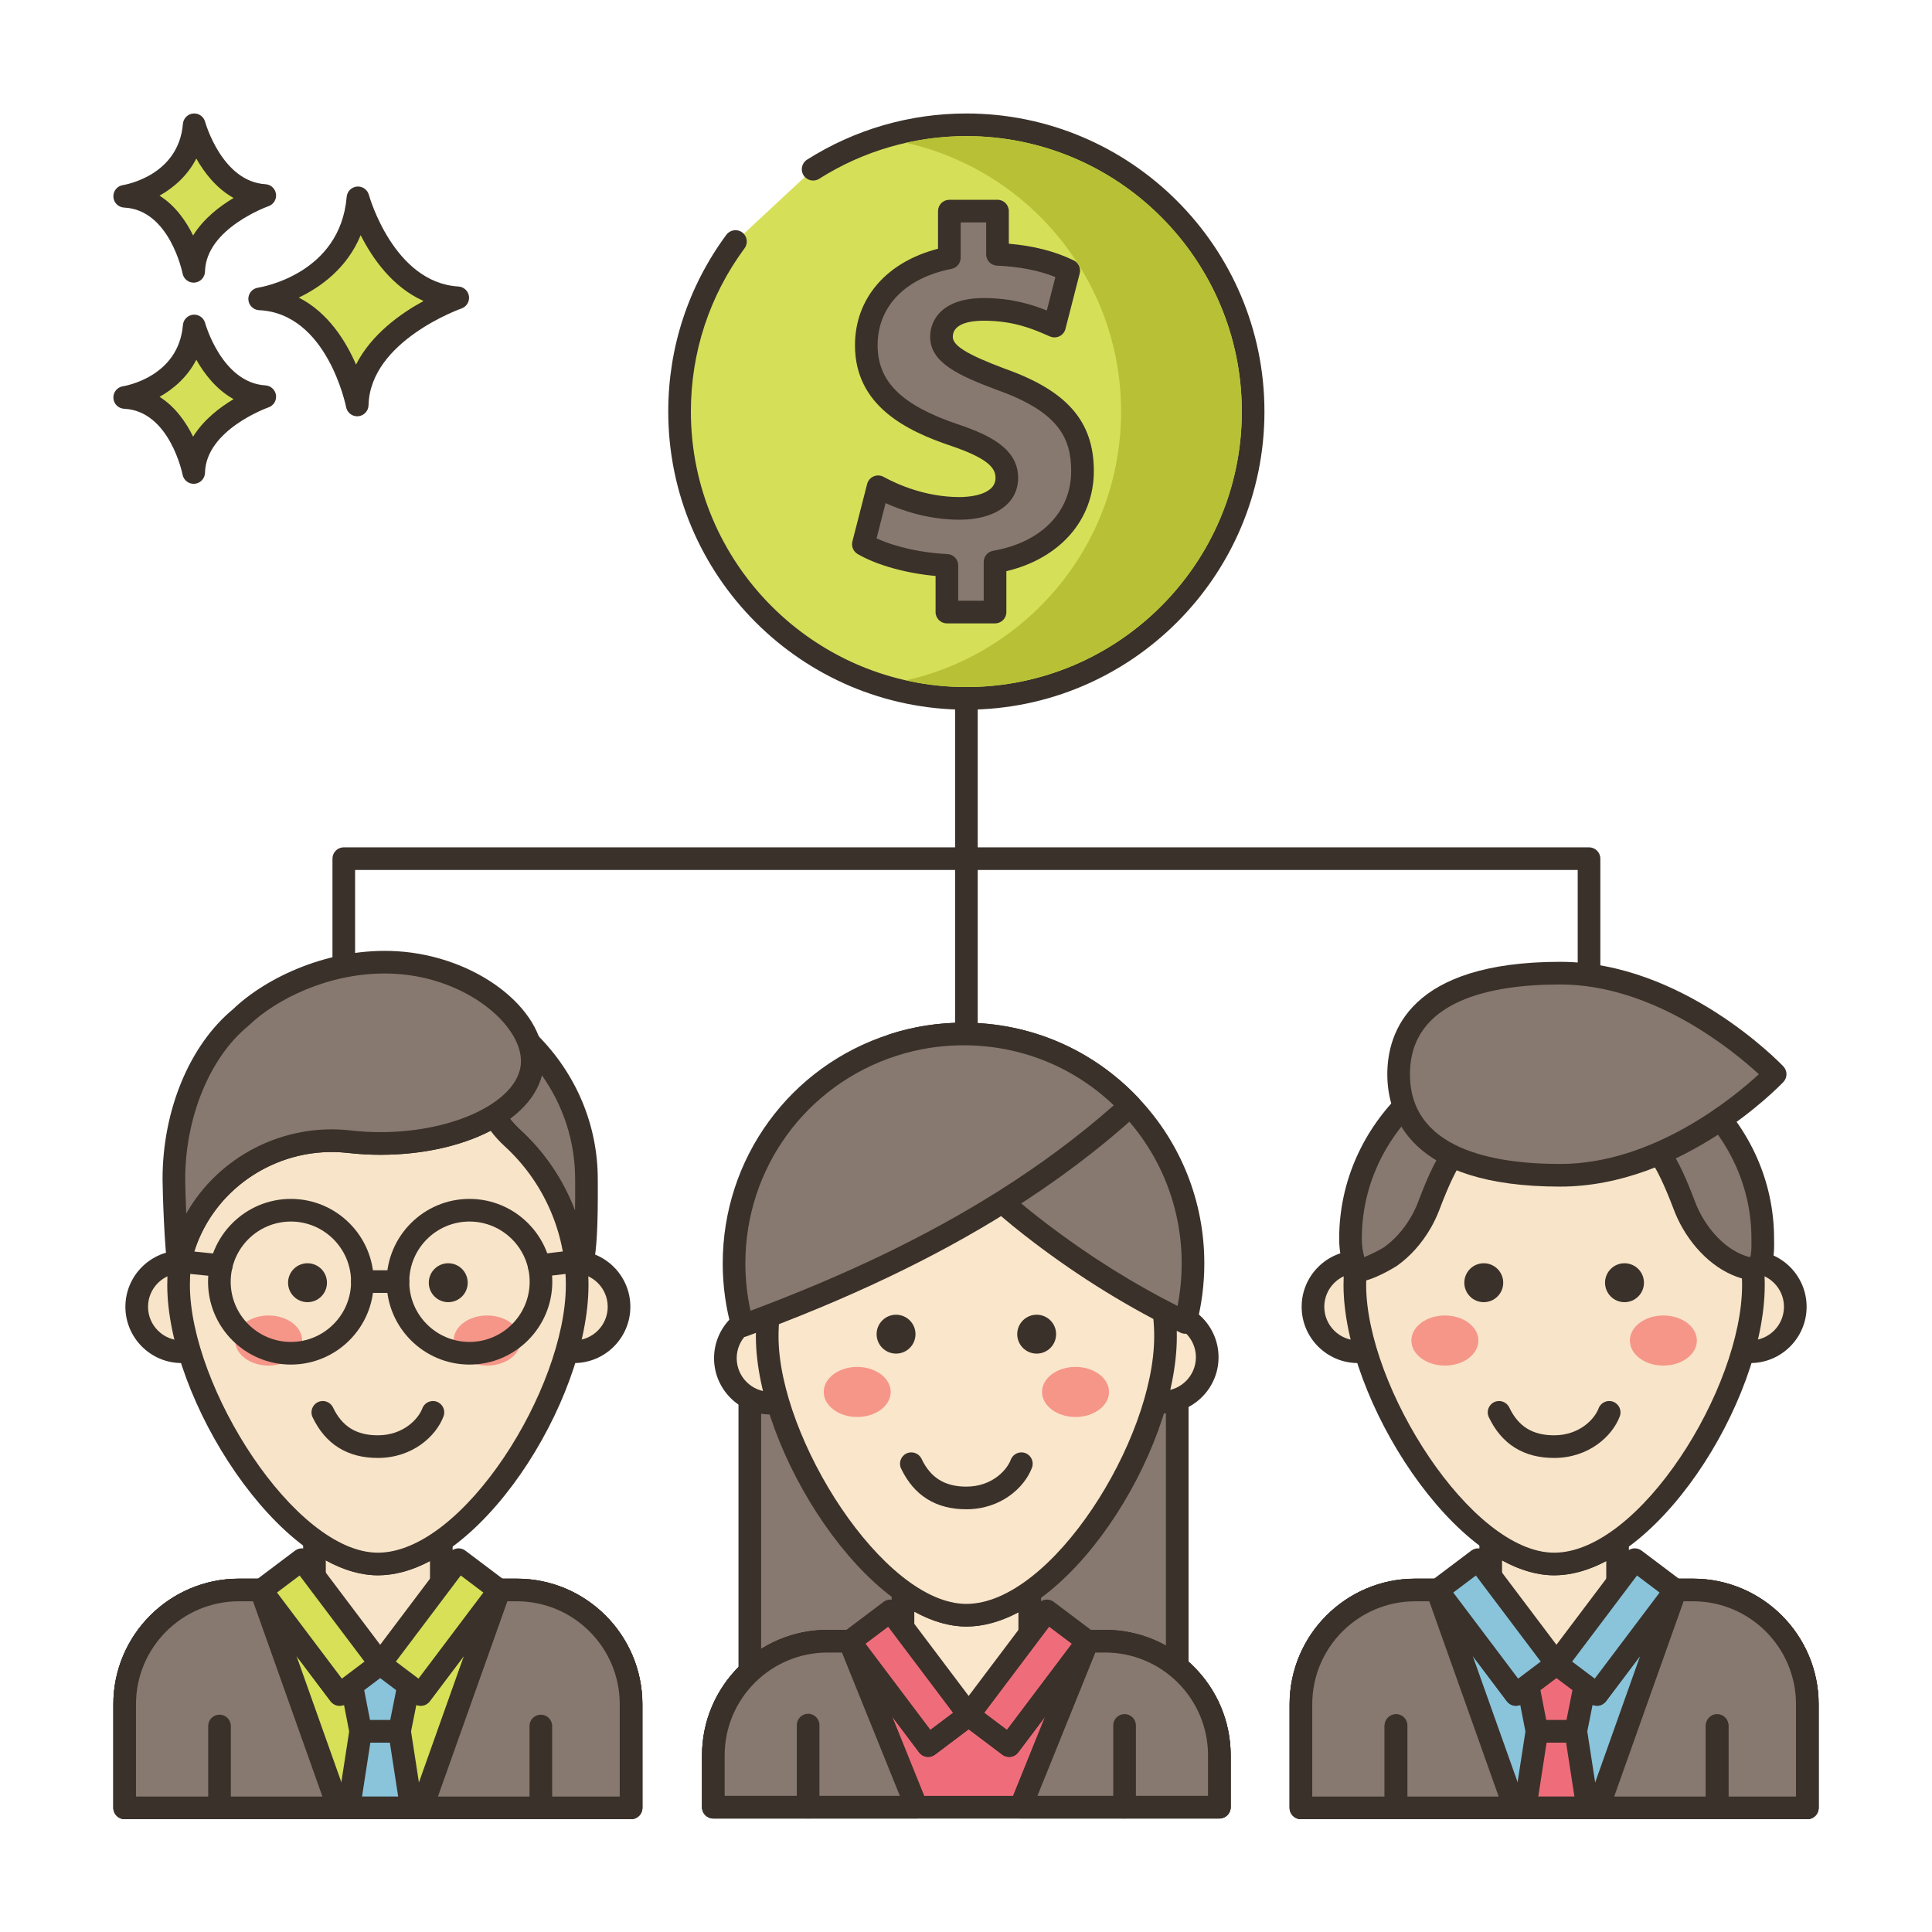 <?xml version="1.0" encoding="utf-8"?>
<!-- Generator: Adobe Illustrator 22.0.1, SVG Export Plug-In . SVG Version: 6.00 Build 0)  -->
<svg version="1.1" id="Layer_1" xmlns="http://www.w3.org/2000/svg" xmlns:xlink="http://www.w3.org/1999/xlink" x="0px" y="0px"
	 viewBox="0 0 256 256" style="enable-background:new 0 0 256 256;" xml:space="preserve">
<style type="text/css">
	.st0{fill:#3A312A;}
	.st1{fill:#8AC6DD;}
	.st2{fill:#F16C7A;}
	.st3{fill:#D7E057;}
	.st4{fill:#87796F;}
	.st5{fill:#FCE8CB;}
	.st6{fill:#DECAAD;}
	.st7{fill:#D6DF58;}
	.st8{fill:#FAE6CA;}
	.st9{fill:#DDC9AC;}
	.st10{fill:#D5DE58;}
	.st11{fill:#ED6E7A;}
	.st12{fill:#8AC5DC;}
	.st13{fill:#6CA8BF;}
	.st14{fill:#695B51;}
	.st15{fill:#F8E4C8;}
	.st16{fill:#EF6D7A;}
	.st17{fill-rule:evenodd;clip-rule:evenodd;fill:#F8E4C8;}
	.st18{fill:#89C4DB;}
	.st19{fill:#F59689;}
	.st20{fill:#D34E5C;}
	.st21{fill:#F7E3C7;}
	.st22{fill:#8AC3DA;}
	.st23{fill-rule:evenodd;clip-rule:evenodd;fill:#F7E3C7;}
	.st24{fill-rule:evenodd;clip-rule:evenodd;fill:#87796F;}
	.st25{fill:#B9C239;}
	.st26{fill:#D4DB56;}
	.st27{fill-rule:evenodd;clip-rule:evenodd;fill:#F16C7A;}
	.st28{fill-rule:evenodd;clip-rule:evenodd;fill:#F6E2C6;}
	.st29{fill:#F6E2C6;}
	.st30{fill-rule:evenodd;clip-rule:evenodd;fill:#FAE6CA;}
	.st31{fill:#B8C136;}
</style>
<g>
	<g>
		<g>
			<path class="st15" d="M224.34,210.686h-10.003v-6.501c-2.767,1.918-5.63,3.05-8.407,3.05c-2.665,0-5.477-1.143-8.232-3.084h-0.17
				v6.535H187.52c-8.362,0-15.14,6.778-15.14,15.14v13.72h67.1v-13.72C239.48,217.464,232.702,210.686,224.34,210.686z"/>
		</g>
	</g>
	<g>
		<g>
			<path class="st0" d="M224.34,209.187h-8.502v-5.001c0-0.558-0.31-1.07-0.804-1.329c-0.494-0.258-1.091-0.222-1.55,0.096
				c-2.664,1.847-5.205,2.783-7.553,2.783c-2.242,0-4.721-0.945-7.368-2.81c-0.253-0.178-0.555-0.274-0.864-0.274h-0.17
				c-0.829,0-1.5,0.671-1.5,1.5v5.035h-8.509c-9.175,0-16.64,7.464-16.64,16.64v13.72c0,0.829,0.671,1.5,1.5,1.5h67.1
				c0.829,0,1.5-0.671,1.5-1.5v-13.72C240.98,216.651,233.515,209.187,224.34,209.187z M237.98,238.046h-64.1v-12.22
				c0-7.521,6.119-13.64,13.64-13.64h10.009c0.829,0,1.5-0.671,1.5-1.5v-3.93c2.385,1.315,4.699,1.979,6.901,1.979
				c2.232,0,4.547-0.63,6.908-1.878v3.829c0,0.829,0.671,1.5,1.5,1.5h10.002c7.521,0,13.64,6.119,13.64,13.64V238.046z"/>
		</g>
	</g>
	<g>
		<g>
			<path class="st18" d="M224.34,210.68h-2.393l0.061,0.049l-10.404,13.795l-5.37-4.042l-5.369,4.042l-10.404-13.795l0.061-0.049
				h-3.001c-8.365,0-15.141,6.782-15.141,15.14v13.728h67.1V225.82C239.48,217.462,232.704,210.68,224.34,210.68z"/>
		</g>
	</g>
	<g>
		<g>
			<path class="st0" d="M224.339,209.18h-2.392c-0.597,0-1.107,0.375-1.341,0.917l-9.297,12.328l-4.172-3.141
				c-0.534-0.402-1.271-0.402-1.805,0l-4.172,3.141l-9.216-12.221c-0.002-0.006-0.004-0.013-0.007-0.019
				c-0.21-0.602-0.778-1.004-1.416-1.004h-3.001c-9.176,0-16.641,7.465-16.641,16.64v13.729c0,0.829,0.671,1.5,1.5,1.5h67.1
				c0.829,0,1.5-0.671,1.5-1.5V225.82C240.98,216.645,233.515,209.18,224.339,209.18z M237.98,238.049h-64.1V225.82
				c0-7.521,6.119-13.64,13.641-13.64h2.156l9.99,13.247c0.499,0.661,1.439,0.793,2.1,0.295l4.467-3.363l4.467,3.363
				c0.661,0.498,1.601,0.366,2.1-0.295l9.99-13.247h1.547c7.521,0,13.641,6.119,13.641,13.64V238.049z"/>
		</g>
	</g>
	<g>
		<g>
			<path class="st4" d="M190.462,210.729l0.06-0.05h-3.004c-8.363,0-15.139,6.781-15.139,15.144v13.727h28.329L190.462,210.729z"/>
		</g>
	</g>
	<g>
		<g>
			<path class="st0" d="M202.122,239.047l-10.1-28.408c-0.004-0.156-0.033-0.314-0.087-0.466c-0.214-0.596-0.779-0.994-1.412-0.994
				h-3.004c-9.175,0-16.639,7.466-16.639,16.644v13.727c0,0.829,0.671,1.5,1.5,1.5h28.329c0.487,0,0.944-0.237,1.226-0.635
				C202.215,240.017,202.285,239.506,202.122,239.047z M173.88,238.05v-12.227c0-7.523,6.118-13.644,13.639-13.644h1.867
				l9.197,25.871H173.88z"/>
		</g>
	</g>
	<g>
		<g>
			<path class="st4" d="M224.341,210.679h-2.396l0.065,0.05l-10.247,28.821h27.716v-13.727
				C239.479,217.46,232.704,210.679,224.341,210.679z"/>
		</g>
	</g>
	<g>
		<g>
			<path class="st0" d="M224.341,209.179h-2.396c-0.643,0-1.183,0.435-1.389,1.045c-0.033,0.099-0.055,0.2-0.066,0.301
				l-10.14,28.522c-0.164,0.459-0.093,0.969,0.188,1.367c0.281,0.398,0.738,0.635,1.226,0.635h27.716c0.829,0,1.5-0.671,1.5-1.5
				v-13.727C240.979,216.646,233.516,209.179,224.341,209.179z M237.979,238.05h-24.09l9.197-25.871h1.254
				c7.521,0,13.639,6.121,13.639,13.644V238.05z"/>
		</g>
	</g>
	<g>
		<g>
			<path class="st17" d="M179.933,167.198c-3.29,0-5.957,2.667-5.957,5.957c0,3.29,2.667,5.957,5.957,5.957
				c3.29,0,5.957-2.667,5.957-5.957C185.89,169.865,183.223,167.198,179.933,167.198z"/>
		</g>
	</g>
	<g>
		<g>
			<path class="st0" d="M179.933,165.698c-4.112,0-7.458,3.345-7.458,7.457c0,4.112,3.345,7.457,7.458,7.457
				c4.112,0,7.457-3.345,7.457-7.457C187.39,169.044,184.045,165.698,179.933,165.698z M179.933,177.613
				c-2.458,0-4.458-2-4.458-4.457c0-2.458,2-4.457,4.458-4.457c2.458,0,4.457,2,4.457,4.457
				C184.39,175.613,182.391,177.613,179.933,177.613z"/>
		</g>
	</g>
	<g>
		<g>
			<path class="st17" d="M231.929,167.198c-3.29,0-5.957,2.667-5.957,5.957c0,3.29,2.667,5.957,5.957,5.957s5.957-2.667,5.957-5.957
				C237.886,169.865,235.219,167.198,231.929,167.198z"/>
		</g>
	</g>
	<g>
		<g>
			<path class="st0" d="M231.929,165.698c-4.112,0-7.458,3.345-7.458,7.457c0,4.112,3.345,7.457,7.458,7.457
				c4.112,0,7.457-3.345,7.457-7.457C239.386,169.044,236.041,165.698,231.929,165.698z M231.929,177.613
				c-2.458,0-4.458-2-4.458-4.457c0-2.458,2-4.457,4.458-4.457c2.458,0,4.457,2,4.457,4.457
				C236.386,175.613,234.387,177.613,231.929,177.613z"/>
		</g>
	</g>
	<g>
		<g>
			<path class="st0" d="M184.949,227.204c-0.829,0-1.5,0.671-1.5,1.5v10.844c0,0.829,0.671,1.5,1.5,1.5c0.829,0,1.5-0.671,1.5-1.5
				v-10.844C186.449,227.875,185.777,227.204,184.949,227.204z"/>
		</g>
	</g>
	<g>
		<g>
			<path class="st0" d="M227.522,227.204c-0.829,0-1.5,0.671-1.5,1.5v10.844c0,0.829,0.671,1.5,1.5,1.5c0.829,0,1.5-0.671,1.5-1.5
				v-10.844C229.022,227.875,228.351,227.204,227.522,227.204z"/>
		</g>
	</g>
	<g>
		<g>
			<polygon class="st16" points="208.803,229.406 203.647,229.406 202.082,239.549 210.368,239.549 			"/>
		</g>
	</g>
	<g>
		<g>
			<path class="st0" d="M211.851,239.32l-1.565-10.143c-0.113-0.731-0.742-1.272-1.482-1.272h-5.156c-0.74,0-1.37,0.54-1.482,1.272
				L200.6,239.32c-0.067,0.433,0.059,0.873,0.344,1.205c0.285,0.332,0.701,0.523,1.139,0.523h8.286c0.438,0,0.854-0.191,1.139-0.523
				C211.792,240.193,211.917,239.753,211.851,239.32z M203.831,238.049l1.102-7.143h2.584l1.102,7.143H203.831z"/>
		</g>
	</g>
	<g>
		<g>
			<polygon class="st16" points="201.908,220.473 203.651,229.404 208.797,229.404 210.582,220.473 			"/>
		</g>
	</g>
	<g>
		<g>
			<path class="st0" d="M211.742,219.522c-0.285-0.347-0.711-0.549-1.16-0.549h-8.674c-0.448,0-0.873,0.2-1.158,0.546
				c-0.285,0.346-0.4,0.801-0.315,1.241l1.743,8.931c0.137,0.704,0.754,1.212,1.472,1.212h5.146c0.715,0,1.331-0.505,1.471-1.206
				l1.785-8.931C212.141,220.327,212.027,219.87,211.742,219.522z M207.567,227.904h-2.681l-1.157-5.931h5.023L207.567,227.904z"/>
		</g>
	</g>
	<g>
		<g>
			
				<rect x="194.986" y="206.953" transform="matrix(0.799 -0.602 0.602 0.799 -89.808 162.805)" class="st18" width="6.751" height="17.282"/>
		</g>
	</g>
	<g>
		<g>
			<path class="st0" d="M207.455,219.56l-10.401-13.801c-0.239-0.318-0.595-0.527-0.989-0.582c-0.393-0.056-0.793,0.048-1.111,0.288
				l-5.392,4.063c-0.662,0.499-0.793,1.439-0.295,2.101l10.401,13.801c0.239,0.318,0.595,0.527,0.989,0.583
				c0.069,0.01,0.139,0.015,0.208,0.015c0.324,0,0.641-0.105,0.903-0.302l5.391-4.064
				C207.822,221.162,207.954,220.222,207.455,219.56z M201.161,222.426l-8.596-11.406l2.996-2.258l8.595,11.406L201.161,222.426z"/>
		</g>
	</g>
	<g>
		<g>
			
				<rect x="205.469" y="212.218" transform="matrix(0.602 -0.799 0.799 0.602 -86.928 256.827)" class="st18" width="17.282" height="6.751"/>
		</g>
	</g>
	<g>
		<g>
			<path class="st0" d="M222.909,209.527l-5.392-4.063c-0.318-0.24-0.718-0.344-1.111-0.288c-0.394,0.055-0.75,0.265-0.989,0.582
				l-10.401,13.801c-0.499,0.662-0.367,1.602,0.295,2.1l5.391,4.064c0.262,0.197,0.579,0.302,0.903,0.302
				c0.069,0,0.139-0.005,0.208-0.015c0.394-0.055,0.75-0.265,0.989-0.583l10.401-13.801
				C223.703,210.966,223.571,210.026,222.909,209.527z M211.31,222.426l-2.996-2.258l8.595-11.406l2.996,2.258L211.31,222.426z"/>
		</g>
	</g>
	<g>
		<g>
			<path class="st15" d="M223.759,150.787c-0.954-0.869-1.768-1.864-2.421-2.943c-3.677,2.25-9.051,3.672-15.038,3.672
				c-1.421,0-2.808-0.08-4.149-0.236c-9.624-1.095-18.85,4.646-21.899,13.843c-0.296,0.884-0.502,1.733-0.598,2.521
				c-0.015,0.11-0.025,0.221-0.035,0.331c-0.06,0.753-0.095,1.517-0.095,2.29c0,14.581,14.606,36.973,26.41,36.973
				c12.361,0,26.405-22.392,26.405-36.973C232.338,162.55,229.033,155.614,223.759,150.787z"/>
		</g>
	</g>
	<g>
		<g>
			<path class="st0" d="M224.769,149.678c-0.84-0.765-1.563-1.643-2.147-2.61c-0.207-0.342-0.54-0.587-0.929-0.682
				c-0.387-0.093-0.797-0.03-1.138,0.178c-3.583,2.193-8.779,3.451-14.255,3.451c-1.345,0-2.683-0.076-3.98-0.227
				c-10.366-1.178-20.247,5.071-23.491,14.856c-0.336,1.003-0.56,1.952-0.662,2.794c-0.018,0.131-0.03,0.262-0.044,0.416
				c-0.067,0.844-0.1,1.632-0.1,2.41c0,15.191,14.97,38.473,27.91,38.473c13.206,0,27.905-22.932,27.905-38.473
				C233.838,162.456,230.533,154.954,224.769,149.678z M205.933,205.738c-10.994,0-24.91-21.994-24.91-35.473
				c0-0.697,0.03-1.408,0.089-2.155c0.008-0.088,0.016-0.176,0.031-0.288c0.08-0.665,0.259-1.413,0.532-2.229
				c2.574-7.765,9.992-12.948,18.13-12.948c0.719,0,1.444,0.041,2.172,0.123c1.407,0.164,2.861,0.247,4.322,0.247
				c5.417,0,10.634-1.151,14.569-3.188c0.558,0.745,1.186,1.437,1.877,2.066c5.143,4.706,8.092,11.403,8.092,18.372
				C230.838,183.951,217.239,205.738,205.933,205.738z"/>
		</g>
	</g>
	<g>
		<g>
			<path class="st0" d="M196.607,167.388c-1.424,0-2.578,1.154-2.578,2.578s1.154,2.578,2.578,2.578
				c1.424,0,2.578-1.154,2.578-2.578S198.031,167.388,196.607,167.388z"/>
		</g>
	</g>
	<g>
		<g>
			<path class="st0" d="M215.255,167.388c-1.424,0-2.578,1.154-2.578,2.578s1.154,2.578,2.578,2.578
				c1.424,0,2.578-1.154,2.578-2.578S216.678,167.388,215.255,167.388z"/>
		</g>
	</g>
	<g>
		<g>
			<path class="st19" d="M191.455,174.309c-2.452,0-4.44,1.486-4.44,3.319c0,1.833,1.988,3.319,4.44,3.319
				c2.452,0,4.44-1.486,4.44-3.319C195.896,175.796,193.907,174.309,191.455,174.309z"/>
		</g>
	</g>
	<g>
		<g>
			<path class="st19" d="M220.406,174.309c-2.452,0-4.44,1.486-4.44,3.319c0,1.833,1.988,3.319,4.44,3.319
				c2.452,0,4.44-1.486,4.44-3.319C224.847,175.796,222.859,174.309,220.406,174.309z"/>
		</g>
	</g>
	<g>
		<g>
			<path class="st0" d="M213.753,185.738c-0.777-0.292-1.64,0.103-1.931,0.879c-0.537,1.434-2.549,3.568-5.892,3.568
				c-2.857,0-4.746-1.171-5.943-3.687c-0.356-0.748-1.252-1.065-1.999-0.71c-0.748,0.356-1.066,1.251-0.71,1.999
				c1.705,3.581,4.616,5.398,8.652,5.398c4.56,0,7.707-2.859,8.702-5.516C214.922,186.893,214.529,186.029,213.753,185.738z"/>
		</g>
	</g>
	<g>
		<g>
			<path class="st7" d="M47.431,26.214c-0.974,11.564-13.025,13.39-13.025,13.39c10.347,0.487,12.925,14.059,12.925,14.059
				c0.221-9.677,13.321-14.202,13.321-14.202C50.839,38.873,47.431,26.214,47.431,26.214z"/>
		</g>
	</g>
	<g>
		<g>
			<path class="st0" d="M60.743,37.963c-8.605-0.515-11.832-12.024-11.864-12.141c-0.191-0.703-0.866-1.169-1.583-1.102
				c-0.725,0.066-1.298,0.642-1.359,1.367c-0.86,10.215-11.314,11.964-11.755,12.033c-0.763,0.115-1.313,0.79-1.273,1.56
				c0.04,0.77,0.657,1.384,1.428,1.421c9.028,0.425,11.499,12.718,11.523,12.842c0.137,0.711,0.759,1.217,1.472,1.217
				c0.042,0,0.085-0.002,0.126-0.005c0.764-0.064,1.357-0.693,1.375-1.459c0.195-8.509,12.192-12.777,12.313-12.819
				c0.675-0.235,1.092-0.914,0.994-1.622C62.04,38.547,61.456,38.006,60.743,37.963z M47.176,48.309
				c-1.357-3.13-3.709-6.907-7.587-8.876c2.931-1.404,6.409-3.913,8.202-8.273c1.551,3.071,4.199,6.88,8.334,8.723
				C53.118,41.522,49.203,44.288,47.176,48.309z"/>
		</g>
	</g>
	<g>
		<g>
			<path class="st7" d="M25.732,43.195c-0.689,8.179-9.212,9.47-9.212,9.47c7.318,0.344,9.142,9.944,9.142,9.944
				c0.156-6.844,9.422-10.045,9.422-10.045C28.143,52.149,25.732,43.195,25.732,43.195z"/>
		</g>
	</g>
	<g>
		<g>
			<path class="st0" d="M35.173,51.066c-5.766-0.345-7.972-8.185-7.993-8.264c-0.19-0.702-0.855-1.169-1.582-1.102
				c-0.725,0.065-1.299,0.642-1.36,1.368c-0.579,6.871-7.646,8.067-7.942,8.114c-0.763,0.115-1.313,0.79-1.273,1.561
				c0.04,0.77,0.657,1.384,1.428,1.421c6.035,0.284,7.723,8.643,7.739,8.725c0.135,0.713,0.759,1.22,1.472,1.22
				c0.042,0,0.083-0.002,0.125-0.005c0.765-0.063,1.358-0.694,1.376-1.461c0.13-5.709,8.332-8.634,8.412-8.662
				c0.677-0.234,1.094-0.913,0.996-1.622C36.473,51.651,35.888,51.109,35.173,51.066z M25.589,57.862
				c-0.924-1.886-2.34-3.947-4.447-5.28c1.856-1.041,3.697-2.63,4.871-4.916c1.057,1.874,2.654,3.954,4.941,5.223
				C29.104,53.99,26.965,55.629,25.589,57.862z"/>
		</g>
	</g>
	<g>
		<g>
			<path class="st7" d="M25.732,16.537c-0.689,8.179-9.212,9.471-9.212,9.471c7.318,0.344,9.142,9.944,9.142,9.944
				c0.156-6.845,9.422-10.045,9.422-10.045C28.143,25.491,25.732,16.537,25.732,16.537z"/>
		</g>
	</g>
	<g>
		<g>
			<path class="st0" d="M35.174,24.409c-5.766-0.345-7.972-8.186-7.994-8.265c-0.19-0.702-0.855-1.17-1.582-1.102
				c-0.725,0.065-1.299,0.642-1.36,1.368c-0.579,6.871-7.646,8.067-7.942,8.114c-0.763,0.115-1.313,0.79-1.273,1.56
				c0.04,0.77,0.657,1.384,1.427,1.421c6.035,0.284,7.724,8.644,7.739,8.726c0.135,0.712,0.759,1.22,1.472,1.22
				c0.042,0,0.083-0.001,0.125-0.005c0.765-0.064,1.358-0.694,1.376-1.461c0.13-5.709,8.331-8.634,8.412-8.662
				c0.676-0.234,1.094-0.913,0.996-1.622C36.473,24.994,35.888,24.452,35.174,24.409z M25.589,31.205
				c-0.924-1.886-2.34-3.947-4.447-5.28c1.856-1.042,3.697-2.63,4.871-4.917c1.057,1.874,2.654,3.954,4.941,5.224
				C29.104,27.333,26.965,28.972,25.589,31.205z"/>
		</g>
	</g>
	<g>
		<g>
			<path class="st0" d="M128.054,71.776c-0.829,0-1.5,0.671-1.5,1.5v71.12c0,0.829,0.671,1.5,1.5,1.5c0.829,0,1.5-0.671,1.5-1.5
				v-71.12C129.554,72.448,128.882,71.776,128.054,71.776z"/>
		</g>
	</g>
	<g>
		<g>
			<path class="st0" d="M210.554,112.276h-165c-0.829,0-1.5,0.671-1.5,1.5v30.814c0,0.829,0.671,1.5,1.5,1.5
				c0.829,0,1.5-0.671,1.5-1.5v-29.314h162v29.314c0,0.829,0.671,1.5,1.5,1.5c0.829,0,1.5-0.671,1.5-1.5v-30.814
				C212.054,112.948,211.382,112.276,210.554,112.276z"/>
		</g>
	</g>
	<g>
		<g>
			<path class="st4" d="M233.574,164.133c0-14.422-12.229-26.113-27.313-26.113c-15.085,0-27.313,11.691-27.313,26.114
				c0,1.526,0.276,2.663,0.789,4.085c0.242,0.67,4.153-1.47,4.486-1.704c1.665-1.172,3.026-2.762,4.043-4.519
				c0.42-0.73,0.771-1.474,1.054-2.217c0.9-2.372,3.346-8.973,5.83-8.455c3.331,0.694,7.106,1.087,11.111,1.087
				c4.005,0,7.78-0.392,11.111-1.087c2.484-0.518,4.93,6.083,5.83,8.455c0.282,0.744,0.633,1.487,1.054,2.218
				c1.68,2.906,4.518,5.673,7.971,6.177c0.009-0.167,0.219-0.224,0.376-0.281C233.733,167.481,233.574,165.039,233.574,164.133z"/>
		</g>
	</g>
	<g>
		<g>
			<path class="st0" d="M235.077,164.416l-0.003-0.284c0-15.226-12.926-27.613-28.814-27.613s-28.813,12.388-28.813,27.614
				c0,1.794,0.351,3.134,0.878,4.594c0.178,0.494,0.574,0.869,1.086,1.031c0.158,0.05,0.337,0.072,0.532,0.072
				c1.857,0,5.109-2.066,5.143-2.09c1.751-1.233,3.3-2.96,4.48-4.997c0.452-0.785,0.84-1.604,1.155-2.434l0.058-0.151
				c2.509-6.62,3.775-7.311,4.064-7.368c3.56,0.742,7.401,1.119,11.417,1.119c4.016,0,7.857-0.376,11.378-1.116
				c0.328,0.054,1.594,0.746,4.104,7.365l0.058,0.151c0.315,0.831,0.705,1.65,1.157,2.436c2.21,3.823,5.594,6.406,9.053,6.911
				c0.419,0.061,0.843-0.057,1.169-0.326c0.039-0.032,0.075-0.065,0.11-0.1C235.136,168.407,235.098,165.823,235.077,164.416z
				 M231.909,166.55c-0.019,0.007-0.037,0.015-0.054,0.023c-2.361-0.576-4.681-2.525-6.299-5.327
				c-0.373-0.646-0.692-1.319-0.951-2.001l-0.057-0.15c-1.971-5.199-4.238-9.914-7.483-9.241c-3.359,0.7-6.994,1.055-10.805,1.055
				c-3.81,0-7.445-0.355-10.804-1.055c-3.246-0.682-5.511,4.042-7.482,9.241l-0.057,0.15c-0.259,0.681-0.579,1.354-0.949,1.998
				c-0.962,1.66-2.21,3.059-3.589,4.03c-0.41,0.265-1.693,0.929-2.6,1.306c-0.214-0.769-0.332-1.518-0.332-2.447
				c0-13.572,11.579-24.614,25.813-24.614s25.814,11.042,25.814,24.613l0.003,0.328C232.093,165.542,232.037,166.243,231.909,166.55
				z M233.012,169.338l-0.541-1.399l0.639,1.352C233.075,169.31,233.042,169.326,233.012,169.338z"/>
		</g>
	</g>
	<g>
		<g>
			<path class="st0" d="M227.532,227.127c-0.829,0-1.5,0.671-1.5,1.5v10.836c0,0.829,0.671,1.5,1.5,1.5c0.829,0,1.5-0.671,1.5-1.5
				v-10.836C229.032,227.799,228.36,227.127,227.532,227.127z"/>
		</g>
	</g>
	<g>
		<g>
			<path class="st0" d="M184.99,227.127c-0.829,0-1.5,0.671-1.5,1.5v10.836c0,0.829,0.671,1.5,1.5,1.5s1.5-0.671,1.5-1.5v-10.836
				C186.49,227.799,185.819,227.127,184.99,227.127z"/>
		</g>
	</g>
	<g>
		<g>
			<path class="st24" d="M206.728,128.946c-15.735,0-21.401,5.996-21.401,13.392c0,7.396,5.666,13.392,21.401,13.392
				s28.491-13.392,28.491-13.392S222.463,128.946,206.728,128.946z"/>
		</g>
	</g>
	<g>
		<g>
			<path class="st0" d="M236.305,141.303c-0.539-0.566-13.386-13.857-29.578-13.857c-19.926,0-22.901,9.331-22.901,14.892
				c0,5.562,2.975,14.893,22.901,14.893c16.192,0,29.039-13.292,29.578-13.858C236.857,142.793,236.857,141.883,236.305,141.303z
				 M206.727,154.231c-9.079,0-19.901-2.064-19.901-11.893s10.822-11.892,19.901-11.892c12.363,0,23.006,8.824,26.332,11.892
				C229.733,145.406,219.09,154.231,206.727,154.231z"/>
		</g>
	</g>
	<g>
		<g>
			<rect x="99.353" y="165.397" class="st4" width="56.636" height="64.825"/>
		</g>
	</g>
	<g>
		<g>
			<path class="st0" d="M155.99,163.897H99.354c-0.829,0-1.5,0.671-1.5,1.5v64.825c0,0.829,0.671,1.5,1.5,1.5h56.636
				c0.829,0,1.5-0.671,1.5-1.5v-64.825C157.49,164.568,156.818,163.897,155.99,163.897z M154.49,228.722h-53.636v-61.825h53.636
				V228.722z"/>
		</g>
	</g>
	<g>
		<g>
			<path class="st8" d="M146.442,217.473h-9.995v-6.496c-2.764,1.917-5.625,3.047-8.401,3.047c-2.663,0-5.473-1.142-8.226-3.082
				h-0.169v6.53H109.65c-8.355,0-15.128,6.773-15.128,15.128v6.862h67.048v-6.862C161.571,224.246,154.798,217.473,146.442,217.473z
				"/>
		</g>
	</g>
	<g>
		<g>
			<path class="st0" d="M146.442,215.973h-8.495v-4.996c0-0.558-0.31-1.07-0.804-1.329c-0.494-0.258-1.091-0.222-1.55,0.096
				c-2.661,1.845-5.2,2.78-7.546,2.78c-2.24,0-4.717-0.945-7.362-2.808c-0.253-0.178-0.555-0.274-0.864-0.274h-0.169
				c-0.829,0-1.5,0.671-1.5,1.5v5.03h-8.501c-9.169,0-16.628,7.46-16.628,16.628v6.862c0,0.829,0.671,1.5,1.5,1.5h67.049
				c0.829,0,1.5-0.671,1.5-1.5v-6.862C163.071,223.433,155.611,215.973,146.442,215.973z M160.071,237.963H96.022v-5.362
				c0-7.515,6.114-13.628,13.628-13.628h10.001c0.829,0,1.5-0.671,1.5-1.5v-3.925c2.383,1.313,4.694,1.977,6.895,1.977
				c2.231,0,4.543-0.629,6.901-1.875v3.824c0,0.829,0.671,1.5,1.5,1.5h9.995c7.515,0,13.628,6.113,13.628,13.628V237.963z"/>
		</g>
	</g>
	<g>
		<g>
			<path class="st16" d="M146.443,217.469h-2.391l0.062,0.045l-10.396,13.789l-5.365-4.042l-5.365,4.042l-10.396-13.789l0.062-0.045
				h-3.002c-8.356,0-15.128,6.773-15.128,15.128v6.866h67.049v-6.866C161.571,224.242,154.798,217.469,146.443,217.469z"/>
		</g>
	</g>
	<g>
		<g>
			<path class="st0" d="M146.442,215.968h-2.391c-0.598,0-1.107,0.373-1.341,0.914l-9.289,12.319l-4.167-3.14
				c-0.535-0.402-1.271-0.402-1.805,0l-4.168,3.14l-9.207-12.211c-0.205-0.611-0.777-1.023-1.422-1.023h-3.002
				c-9.169,0-16.628,7.459-16.628,16.629v6.866c0,0.829,0.671,1.5,1.5,1.5h67.048c0.829,0,1.5-0.671,1.5-1.5v-6.866
				C163.071,223.428,155.611,215.968,146.442,215.968z M160.071,237.963H96.023v-5.366c0-7.515,6.113-13.629,13.628-13.629h2.158
				l9.98,13.237c0.5,0.662,1.439,0.793,2.1,0.295l4.463-3.362l4.462,3.362c0.662,0.498,1.601,0.366,2.101-0.295l9.98-13.237h1.547
				c7.515,0,13.628,6.114,13.628,13.629V237.963z"/>
		</g>
	</g>
	<g>
		<g>
			<path class="st4" d="M112.59,217.51l0.06-0.04h-3c-8.35,0-15.13,6.77-15.13,15.13v6.86h26.94L112.59,217.51z"/>
		</g>
	</g>
	<g>
		<g>
			<path class="st0" d="M122.851,238.898l-8.705-21.542c-0.008-0.106-0.027-0.212-0.059-0.317c-0.19-0.635-0.774-1.069-1.437-1.069
				h-3c-9.17,0-16.63,7.46-16.63,16.63v6.86c0,0.829,0.671,1.5,1.5,1.5h26.94c0.498,0,0.965-0.248,1.244-0.661
				C122.982,239.885,123.038,239.36,122.851,238.898z M96.02,237.96v-5.36c0-7.516,6.114-13.63,13.63-13.63h1.912l7.674,18.99H96.02
				z"/>
		</g>
	</g>
	<g>
		<g>
			<path class="st4" d="M146.44,217.47h-2.39l0.06,0.04l-8.87,21.95h26.33v-6.86C161.57,224.24,154.8,217.47,146.44,217.47z"/>
		</g>
	</g>
	<g>
		<g>
			<path class="st0" d="M146.44,215.97h-2.39c-0.663,0-1.217,0.455-1.407,1.089c-0.018,0.059-0.031,0.118-0.041,0.178l-8.753,21.66
				c-0.187,0.463-0.132,0.987,0.147,1.401c0.279,0.413,0.745,0.661,1.244,0.661h26.33c0.829,0,1.5-0.671,1.5-1.5v-6.86
				C163.07,223.43,155.61,215.97,146.44,215.97z M160.07,237.96h-22.605l7.673-18.99h1.302c7.516,0,13.63,6.114,13.63,13.63V237.96z
				"/>
		</g>
	</g>
	<g>
		<g>
			
				<ellipse transform="matrix(0.707 -0.707 0.707 0.707 -97.363 124.886)" class="st30" cx="102.069" cy="179.971" rx="5.953" ry="5.953"/>
		</g>
	</g>
	<g>
		<g>
			<path class="st0" d="M102.069,172.518c-4.109,0-7.453,3.343-7.453,7.453s3.343,7.453,7.453,7.453
				c4.109,0,7.453-3.343,7.453-7.453S106.179,172.518,102.069,172.518z M102.069,184.423c-2.455,0-4.453-1.997-4.453-4.453
				s1.998-4.453,4.453-4.453c2.455,0,4.453,1.997,4.453,4.453S104.524,184.423,102.069,184.423z"/>
		</g>
	</g>
	<g>
		<g>
			
				<rect x="117.11" y="213.743" transform="matrix(0.799 -0.602 0.602 0.799 -109.574 117.299)" class="st16" width="6.746" height="17.269"/>
		</g>
	</g>
	<g>
		<g>
			<path class="st0" d="M129.572,226.339l-10.394-13.791c-0.499-0.662-1.439-0.794-2.101-0.295l-5.387,4.06
				c-0.662,0.498-0.793,1.439-0.295,2.101l10.393,13.79c0.295,0.391,0.744,0.597,1.199,0.597c0.315,0,0.631-0.098,0.902-0.302
				l5.388-4.06c0.318-0.239,0.527-0.595,0.582-0.989C129.915,227.057,129.811,226.657,129.572,226.339z M123.281,229.202
				l-8.588-11.395l2.992-2.254l8.588,11.395L123.281,229.202z"/>
		</g>
	</g>
	<g>
		<g>
			
				<rect x="127.586" y="219.004" transform="matrix(0.602 -0.799 0.799 0.602 -123.356 197.324)" class="st16" width="17.269" height="6.746"/>
		</g>
	</g>
	<g>
		<g>
			<path class="st0" d="M145.596,217.303c-0.055-0.394-0.265-0.75-0.583-0.989l-5.388-4.06c-0.662-0.5-1.603-0.367-2.101,0.295
				l-10.393,13.791c-0.498,0.662-0.367,1.602,0.295,2.1l5.387,4.06c0.271,0.204,0.587,0.302,0.902,0.302
				c0.455,0,0.904-0.206,1.199-0.597l10.394-13.79C145.548,218.097,145.651,217.697,145.596,217.303z M133.422,229.202l-2.992-2.254
				l8.587-11.395l2.992,2.254L133.422,229.202z"/>
		</g>
	</g>
	<g>
		<g>
			
				<ellipse transform="matrix(0.997 -0.083 0.083 0.997 -14.308 13.316)" class="st30" cx="154.011" cy="179.84" rx="5.953" ry="5.953"/>
		</g>
	</g>
	<g>
		<g>
			<path class="st0" d="M154.011,172.388c-4.109,0-7.453,3.343-7.453,7.453c0,4.109,3.343,7.453,7.453,7.453
				c4.109,0,7.453-3.343,7.453-7.453C161.463,175.731,158.12,172.388,154.011,172.388z M154.011,184.293
				c-2.455,0-4.453-1.998-4.453-4.453c0-2.455,1.998-4.453,4.453-4.453c2.455,0,4.453,1.998,4.453,4.453
				C158.463,182.295,156.466,184.293,154.011,184.293z"/>
		</g>
	</g>
	<g>
		<g>
			<path class="st8" d="M128.047,150.693c-14.574,0-26.389,11.815-26.389,26.389c0,14.574,14.598,36.944,26.389,36.944
				c12.353,0,26.389-22.37,26.389-36.944C154.436,162.507,142.622,150.693,128.047,150.693z"/>
		</g>
	</g>
	<g>
		<g>
			<path class="st0" d="M128.047,149.192c-15.378,0-27.889,12.511-27.889,27.889c0,15.179,14.958,38.444,27.889,38.444
				c13.198,0,27.889-22.915,27.889-38.444C155.936,161.704,143.425,149.192,128.047,149.192z M128.047,212.525
				c-10.984,0-24.889-21.976-24.889-35.444c0-13.724,11.165-24.889,24.889-24.889c13.724,0,24.889,11.165,24.889,24.889
				C152.936,190.755,139.346,212.525,128.047,212.525z"/>
		</g>
	</g>
	<g>
		<g>
			<path class="st0" d="M118.731,174.208c-1.422,0-2.576,1.153-2.576,2.576c0,1.423,1.153,2.576,2.576,2.576
				s2.576-1.153,2.576-2.576C121.306,175.361,120.153,174.208,118.731,174.208z"/>
		</g>
	</g>
	<g>
		<g>
			<path class="st0" d="M137.364,174.208c-1.423,0-2.576,1.153-2.576,2.576c0,1.423,1.153,2.576,2.576,2.576
				c1.423,0,2.576-1.153,2.576-2.576C139.94,175.361,138.787,174.208,137.364,174.208z"/>
		</g>
	</g>
	<g>
		<g>
			<path class="st19" d="M113.583,181.124c-2.45,0-4.437,1.485-4.437,3.317s1.987,3.317,4.437,3.317
				c2.451,0,4.437-1.485,4.437-3.317S116.033,181.124,113.583,181.124z"/>
		</g>
	</g>
	<g>
		<g>
			<path class="st19" d="M142.512,181.124c-2.45,0-4.437,1.485-4.437,3.317s1.986,3.317,4.437,3.317
				c2.451,0,4.437-1.485,4.437-3.317S144.962,181.124,142.512,181.124z"/>
		</g>
	</g>
	<g>
		<g>
			<path class="st0" d="M135.865,192.543c-0.773-0.291-1.64,0.102-1.931,0.878c-0.537,1.433-2.548,3.565-5.887,3.565
				c-2.854,0-4.741-1.17-5.937-3.683c-0.355-0.748-1.252-1.065-1.999-0.71c-0.748,0.356-1.066,1.251-0.71,1.999
				c1.704,3.579,4.612,5.394,8.646,5.394c4.556,0,7.702-2.857,8.697-5.512C137.034,193.698,136.641,192.834,135.865,192.543z"/>
		</g>
	</g>
	<g>
		<g>
			<path class="st4" d="M149.76,146.517c-5.544-5.858-13.392-9.512-22.09-9.512c-3.253,0-6.385,0.511-9.32,1.462
				c2.324,5.391,5.072,10.567,8.814,15.073c1.72,2.066,3.627,3.973,5.644,5.742c1.643,1.462,3.363,2.841,5.11,4.165
				c5.957,4.522,12.386,8.523,19.145,11.781c0.665-2.495,1.017-5.116,1.017-7.819C158.079,159.315,154.92,151.963,149.76,146.517z"
				/>
		</g>
	</g>
	<g>
		<g>
			<path class="st0" d="M150.849,145.486c-6.092-6.436-14.324-9.98-23.179-9.98c-3.349,0-6.64,0.516-9.782,1.535
				c-0.402,0.13-0.73,0.423-0.904,0.808c-0.174,0.385-0.178,0.825-0.011,1.212c2.787,6.463,5.658,11.369,9.038,15.44
				c1.67,2.006,3.625,3.995,5.799,5.903c1.517,1.35,3.218,2.736,5.2,4.24c6.189,4.699,12.716,8.715,19.401,11.938
				c0.206,0.099,0.428,0.149,0.651,0.149c0.213,0,0.427-0.045,0.626-0.137c0.406-0.186,0.708-0.545,0.823-0.977
				c0.708-2.656,1.067-5.417,1.067-8.206C159.58,159.213,156.479,151.427,150.849,145.486z M156.03,173.047
				c-5.917-2.986-11.697-6.612-17.206-10.795c-1.92-1.456-3.562-2.794-5.027-4.098c-2.065-1.813-3.909-3.688-5.479-5.573
				c-2.918-3.514-5.451-7.724-7.905-13.155c2.354-0.612,4.787-0.921,7.257-0.921c8.023,0,15.481,3.211,21.001,9.043
				c5.1,5.382,7.909,12.436,7.909,19.861C156.58,169.314,156.395,171.203,156.03,173.047z"/>
		</g>
	</g>
	<g>
		<g>
			<path class="st4" d="M127.67,137.005c-3.253,0-6.385,0.511-9.32,1.462c-12.232,3.929-21.085,15.403-21.085,28.943
				c0,2.863,0.396,5.632,1.137,8.259c11.996-4.402,23.717-9.688,34.405-16.386c6.028-3.775,11.721-7.995,16.952-12.765
				C144.215,140.659,136.368,137.005,127.67,137.005z"/>
		</g>
	</g>
	<g>
		<g>
			<path class="st0" d="M150.849,145.486c-6.092-6.436-14.324-9.98-23.179-9.98c-3.349,0-6.64,0.516-9.779,1.533
				c-13.234,4.251-22.126,16.456-22.126,30.371c0,2.944,0.402,5.86,1.194,8.667c0.113,0.402,0.389,0.738,0.761,0.928
				c0.213,0.109,0.447,0.164,0.682,0.164c0.174,0,0.35-0.03,0.517-0.092c13.507-4.956,24.853-10.361,34.684-16.523
				c6.332-3.965,12.107-8.314,17.167-12.928c0.297-0.271,0.474-0.651,0.488-1.053C151.273,146.17,151.126,145.778,150.849,145.486z
				 M132.011,158.011c-9.274,5.813-19.939,10.946-32.563,15.67c-0.454-2.049-0.684-4.152-0.684-6.272
				c0-12.607,8.055-23.664,20.047-27.516c2.843-0.921,5.823-1.388,8.857-1.388c7.507,0,14.52,2.811,19.913,7.951
				C142.94,150.561,137.708,154.443,132.011,158.011z"/>
		</g>
	</g>
	<g>
		<g>
			<path class="st7" d="M128.047,16.537c-7.469,0-14.429,2.164-20.304,5.886L97.455,32c-4.654,6.306-7.408,14.099-7.408,22.538
				c0,20.987,17.013,38,38,38c20.987,0,38-17.013,38-38C166.047,33.55,149.033,16.537,128.047,16.537z"/>
		</g>
	</g>
	<g>
		<g>
			<path class="st0" d="M128.046,15.037c-7.491,0-14.79,2.116-21.107,6.119c-0.7,0.443-0.908,1.37-0.464,2.07
				c0.443,0.699,1.37,0.908,2.07,0.464c5.837-3.698,12.58-5.653,19.501-5.653c20.126,0,36.5,16.374,36.5,36.5
				s-16.374,36.5-36.5,36.5s-36.5-16.374-36.5-36.5c0-7.854,2.46-15.339,7.115-21.647c0.492-0.667,0.35-1.606-0.316-2.098
				c-0.667-0.491-1.606-0.35-2.098,0.316c-5.038,6.828-7.701,14.929-7.701,23.428c0,21.78,17.72,39.5,39.5,39.5
				c21.78,0,39.5-17.72,39.5-39.5S149.827,15.037,128.046,15.037z"/>
		</g>
	</g>
	<g>
		<g>
			<path class="st4" d="M132.565,50.24c-5.534-2.083-7.814-3.45-7.814-5.599c0-1.822,1.367-3.646,5.6-3.646
				c4.687,0,7.683,1.497,9.375,2.214l1.888-7.357c-2.149-1.042-5.079-1.955-9.441-2.149v-5.73h-6.381v6.185
				c-6.967,1.367-11.003,5.86-11.003,11.59c0,6.316,4.753,9.572,11.719,11.915c4.818,1.628,6.902,3.191,6.902,5.664
				c0,2.605-2.54,4.037-6.25,4.037c-4.232,0-8.073-1.367-10.808-2.864l-1.953,7.617c2.474,1.432,6.706,2.604,11.068,2.8v6.185h6.381
				V74.46c7.488-1.301,11.59-6.25,11.59-12.045C143.438,56.556,140.312,52.975,132.565,50.24z"/>
		</g>
	</g>
	<g>
		<g>
			<path class="st0" d="M133.093,48.836c-4.923-1.853-6.842-3.03-6.842-4.196c0-1.867,2.568-2.146,4.1-2.146
				c3.966,0,6.576,1.134,8.303,1.885l0.487,0.21c0.403,0.17,0.858,0.157,1.25-0.037c0.392-0.193,0.679-0.548,0.788-0.971
				l1.888-7.356c0.178-0.691-0.156-1.412-0.798-1.723c-2.477-1.201-5.3-1.927-8.595-2.206v-4.323c0-0.829-0.671-1.5-1.5-1.5h-6.381
				c-0.829,0-1.5,0.671-1.5,1.5v4.987c-6.821,1.757-11.003,6.57-11.003,12.788c0,8.023,6.809,11.342,12.74,13.336
				c5.169,1.746,5.881,3.071,5.881,4.243c0,2.415-3.957,2.538-4.75,2.538c-4.518,0-8.259-1.679-10.088-2.68
				c-0.407-0.223-0.893-0.245-1.317-0.06c-0.425,0.185-0.741,0.555-0.856,1.003l-1.953,7.617c-0.167,0.651,0.12,1.334,0.702,1.671
				c2.545,1.473,6.4,2.547,10.319,2.902v4.784c0,0.829,0.671,1.5,1.5,1.5h6.381c0.829,0,1.5-0.671,1.5-1.5v-5.418
				c7.084-1.68,11.59-6.78,11.59-13.268C144.938,55.827,141.386,51.763,133.093,48.836z M131.591,72.982
				c-0.719,0.125-1.243,0.749-1.243,1.478v5.141h-3.381v-4.685c0-0.802-0.631-1.462-1.433-1.498
				c-3.39-0.152-6.928-0.949-9.386-2.085l1.196-4.666c2.324,1.047,5.793,2.197,9.816,2.197c4.708,0,7.75-2.174,7.75-5.538
				c0-3.875-3.807-5.695-7.923-7.086c-7.499-2.522-10.698-5.66-10.698-10.494c0-5.132,3.661-8.914,9.792-10.118
				c0.704-0.138,1.211-0.755,1.211-1.472v-4.685h3.381v4.23c0,0.802,0.631,1.463,1.433,1.499c2.987,0.133,5.533,0.628,7.739,1.509
				l-1.138,4.434c-1.878-0.761-4.613-1.649-8.357-1.649c-5.234,0-7.1,2.658-7.1,5.146c0,3.425,3.808,5.13,8.814,7.014
				c8.193,2.892,9.872,6.393,9.872,10.761C141.938,67.824,137.973,71.874,131.591,72.982z"/>
		</g>
	</g>
	<g>
		<g>
			<path class="st31" d="M128.047,18.036c-2.75,0-5.43,0.31-8,0.89c16.3,3.65,28.5,18.23,28.5,35.61c0,17.38-12.2,31.96-28.5,35.61
				c2.57,0.58,5.25,0.89,8,0.89c20.13,0,36.5-16.37,36.5-36.5C164.547,34.406,148.177,18.036,128.047,18.036z"/>
		</g>
	</g>
	<g>
		<g>
			<path class="st0" d="M107.081,227.085c-0.829,0-1.5,0.671-1.5,1.5v10.878c0,0.829,0.671,1.5,1.5,1.5c0.829,0,1.5-0.671,1.5-1.5
				v-10.878C108.581,227.756,107.91,227.085,107.081,227.085z"/>
		</g>
	</g>
	<g>
		<g>
			<path class="st0" d="M149.012,227.127c-0.829,0-1.5,0.671-1.5,1.5v10.836c0,0.829,0.671,1.5,1.5,1.5s1.5-0.671,1.5-1.5v-10.836
				C150.512,227.799,149.841,227.127,149.012,227.127z"/>
		</g>
	</g>
	<g>
		<g>
			<path class="st15" d="M68.48,210.686H58.477v-6.501c-2.767,1.918-5.63,3.05-8.407,3.05c-2.665,0-5.477-1.143-8.232-3.084h-0.17
				v6.535H31.66c-8.362,0-15.14,6.778-15.14,15.14v13.72h67.1v-13.72C83.62,217.464,76.842,210.686,68.48,210.686z"/>
		</g>
	</g>
	<g>
		<g>
			<path class="st0" d="M68.48,209.187h-8.503v-5.001c0-0.558-0.31-1.07-0.804-1.329c-0.494-0.258-1.092-0.222-1.55,0.096
				c-2.664,1.847-5.205,2.783-7.553,2.783c-2.242,0-4.721-0.945-7.368-2.81c-0.253-0.178-0.555-0.274-0.864-0.274h-0.169
				c-0.829,0-1.5,0.671-1.5,1.5v5.035H31.66c-9.175,0-16.64,7.464-16.64,16.64v13.72c0,0.829,0.671,1.5,1.5,1.5h67.1
				c0.829,0,1.5-0.671,1.5-1.5v-13.72C85.12,216.651,77.655,209.187,68.48,209.187z M82.12,238.046h-64.1v-12.22
				c0-7.521,6.119-13.64,13.64-13.64h10.009c0.829,0,1.5-0.671,1.5-1.5v-3.93c2.385,1.315,4.699,1.979,6.901,1.979
				c2.232,0,4.547-0.63,6.908-1.878v3.829c0,0.829,0.671,1.5,1.5,1.5H68.48c7.521,0,13.64,6.119,13.64,13.64V238.046z"/>
		</g>
	</g>
	<g>
		<g>
			<path class="st3" d="M68.48,210.68h-2.392l0.061,0.049l-10.404,13.795l-5.37-4.042l-5.37,4.042l-10.404-13.795l0.061-0.049
				h-3.001c-8.365,0-15.141,6.782-15.141,15.14v13.728h67.1V225.82C83.62,217.462,76.844,210.68,68.48,210.68z"/>
		</g>
	</g>
	<g>
		<g>
			<path class="st0" d="M68.479,209.18h-2.392c-0.597,0-1.106,0.375-1.341,0.917l-9.297,12.328l-4.172-3.141
				c-0.534-0.402-1.271-0.402-1.805,0l-4.172,3.141l-9.216-12.221c-0.003-0.006-0.004-0.013-0.007-0.019
				c-0.21-0.602-0.778-1.004-1.415-1.004h-3.001c-9.176,0-16.641,7.465-16.641,16.64v13.729c0,0.829,0.671,1.5,1.5,1.5h67.1
				c0.829,0,1.5-0.671,1.5-1.5V225.82C85.12,216.645,77.655,209.18,68.479,209.18z M82.12,238.049h-64.1V225.82
				c0-7.521,6.119-13.64,13.641-13.64h2.156l9.99,13.247c0.499,0.661,1.439,0.793,2.1,0.295l4.467-3.363l4.467,3.363
				c0.662,0.498,1.602,0.366,2.1-0.295l9.99-13.247h1.547c7.521,0,13.641,6.119,13.641,13.64V238.049z"/>
		</g>
	</g>
	<g>
		<g>
			<path class="st4" d="M34.602,210.729l0.06-0.05h-3.004c-8.363,0-15.139,6.781-15.139,15.144v13.727h28.329L34.602,210.729z"/>
		</g>
	</g>
	<g>
		<g>
			<path class="st0" d="M46.262,239.047l-10.1-28.408c-0.004-0.156-0.033-0.314-0.087-0.466c-0.214-0.596-0.779-0.994-1.412-0.994
				h-3.004c-9.175,0-16.639,7.466-16.639,16.644v13.727c0,0.829,0.671,1.5,1.5,1.5h28.329c0.487,0,0.944-0.237,1.226-0.635
				C46.355,240.017,46.425,239.506,46.262,239.047z M18.02,238.05v-12.227c0-7.523,6.118-13.644,13.639-13.644h1.867l9.197,25.871
				H18.02z"/>
		</g>
	</g>
	<g>
		<g>
			<path class="st4" d="M68.481,210.679h-2.396l0.065,0.05L55.904,239.55H83.62v-13.727C83.62,217.46,76.844,210.679,68.481,210.679
				z"/>
		</g>
	</g>
	<g>
		<g>
			<path class="st0" d="M68.481,209.179h-2.396c-0.644,0-1.183,0.435-1.389,1.045c-0.033,0.099-0.055,0.2-0.065,0.301l-10.14,28.522
				c-0.164,0.459-0.093,0.969,0.188,1.367c0.281,0.398,0.738,0.635,1.226,0.635H83.62c0.829,0,1.5-0.671,1.5-1.5v-13.727
				C85.12,216.646,77.656,209.179,68.481,209.179z M82.12,238.05h-24.09l9.197-25.871h1.254c7.52,0,13.639,6.121,13.639,13.644
				V238.05z"/>
		</g>
	</g>
	<g>
		<g>
			
				<ellipse transform="matrix(0.973 -0.23 0.23 0.973 -39.139 10.163)" class="st17" cx="24.073" cy="173.155" rx="5.957" ry="5.957"/>
		</g>
	</g>
	<g>
		<g>
			<path class="st0" d="M24.073,165.698c-4.112,0-7.457,3.345-7.457,7.457c0,4.112,3.345,7.457,7.457,7.457
				c4.112,0,7.457-3.345,7.457-7.457C31.53,169.044,28.185,165.698,24.073,165.698z M24.073,177.613c-2.458,0-4.457-2-4.457-4.457
				c0-2.458,1.999-4.457,4.457-4.457c2.458,0,4.457,2,4.457,4.457C28.53,175.613,26.531,177.613,24.073,177.613z"/>
		</g>
	</g>
	<g>
		<g>
			
				<ellipse transform="matrix(0.23 -0.973 0.973 0.23 -109.931 207.407)" class="st17" cx="76.069" cy="173.155" rx="5.957" ry="5.957"/>
		</g>
	</g>
	<g>
		<g>
			<path class="st0" d="M76.069,165.698c-4.112,0-7.457,3.345-7.457,7.457c0,4.112,3.345,7.457,7.457,7.457
				c4.112,0,7.457-3.345,7.457-7.457C83.526,169.044,80.181,165.698,76.069,165.698z M76.069,177.613c-2.458,0-4.457-2-4.457-4.457
				c0-2.458,1.999-4.457,4.457-4.457c2.458,0,4.457,2,4.457,4.457C80.526,175.613,78.527,177.613,76.069,177.613z"/>
		</g>
	</g>
	<g>
		<g>
			<path class="st4" d="M77.708,156.247c0-7.022-2.898-13.396-7.615-18.097c0.286,0.819,0.437,1.647,0.437,2.466
				c0,2.773-1.909,5.304-5.053,7.223c0.653,1.085,1.467,2.08,2.421,2.953c4.782,4.37,7.941,10.478,8.494,17.319
				c0.07-0.095,0.226-0.146,0.346-0.191C77.869,167.508,77.708,157.151,77.708,156.247z"/>
		</g>
	</g>
	<g>
		<g>
			<path class="st0" d="M79.21,156.562l-0.002-0.314c0-7.177-2.861-13.982-8.056-19.16c-0.496-0.494-1.267-0.579-1.858-0.207
				c-0.592,0.372-0.848,1.105-0.617,1.765c0.234,0.669,0.353,1.332,0.353,1.97c0,2.126-1.539,4.237-4.334,5.943
				c-0.704,0.43-0.929,1.347-0.504,2.054c0.729,1.211,1.634,2.316,2.694,3.287c4.659,4.257,7.503,10.058,8.01,16.332
				c0.05,0.625,0.483,1.151,1.085,1.322c0.136,0.039,0.273,0.057,0.41,0.057c0.32,0,0.633-0.103,0.891-0.293
				C78.367,168.922,79.296,168.472,79.21,156.562z M76.194,160.419c-1.53-4.062-4.006-7.739-7.282-10.733
				c-0.49-0.449-0.938-0.933-1.342-1.449c2.243-1.664,3.692-3.644,4.228-5.761c2.867,4.043,4.411,8.809,4.411,13.771l0.002,0.336
				C76.221,158.059,76.214,159.328,76.194,160.419z"/>
		</g>
	</g>
	<g>
		<g>
			<path class="st0" d="M29.088,227.204c-0.829,0-1.5,0.671-1.5,1.5v10.844c0,0.829,0.671,1.5,1.5,1.5s1.5-0.671,1.5-1.5v-10.844
				C30.588,227.875,29.917,227.204,29.088,227.204z"/>
		</g>
	</g>
	<g>
		<g>
			<path class="st0" d="M71.663,227.204c-0.829,0-1.5,0.671-1.5,1.5v10.844c0,0.829,0.671,1.5,1.5,1.5s1.5-0.671,1.5-1.5v-10.844
				C73.163,227.875,72.491,227.204,71.663,227.204z"/>
		</g>
	</g>
	<g>
		<g>
			<polygon class="st18" points="52.944,229.406 47.787,229.406 46.223,239.549 54.508,239.549 			"/>
		</g>
	</g>
	<g>
		<g>
			<path class="st0" d="M55.991,239.32l-1.565-10.143c-0.113-0.731-0.742-1.272-1.482-1.272h-5.156c-0.74,0-1.37,0.54-1.482,1.272
				L44.74,239.32c-0.067,0.433,0.059,0.873,0.344,1.205c0.285,0.332,0.701,0.523,1.139,0.523h8.286c0.438,0,0.854-0.191,1.139-0.523
				C55.932,240.193,56.058,239.753,55.991,239.32z M47.972,238.049l1.102-7.143h2.584l1.102,7.143H47.972z"/>
		</g>
	</g>
	<g>
		<g>
			<polygon class="st18" points="46.048,220.473 47.791,229.404 52.937,229.404 54.722,220.473 			"/>
		</g>
	</g>
	<g>
		<g>
			<path class="st0" d="M55.882,219.522c-0.285-0.347-0.711-0.549-1.16-0.549h-8.673c-0.448,0-0.873,0.2-1.158,0.546
				c-0.285,0.346-0.4,0.801-0.314,1.241l1.743,8.931c0.137,0.704,0.754,1.212,1.472,1.212h5.146c0.715,0,1.331-0.505,1.471-1.206
				l1.784-8.931C56.281,220.326,56.167,219.87,55.882,219.522z M51.708,227.904h-2.681l-1.157-5.931h5.023L51.708,227.904z"/>
		</g>
	</g>
	<g>
		<g>
			
				<rect x="39.126" y="206.953" transform="matrix(0.799 -0.602 0.602 0.799 -121.196 68.998)" class="st3" width="6.751" height="17.282"/>
		</g>
	</g>
	<g>
		<g>
			<path class="st0" d="M51.595,219.56l-10.401-13.801c-0.239-0.318-0.595-0.527-0.989-0.582c-0.392-0.056-0.793,0.048-1.111,0.288
				l-5.392,4.063c-0.662,0.499-0.793,1.439-0.295,2.101l10.401,13.801c0.239,0.318,0.595,0.527,0.989,0.583
				c0.069,0.01,0.139,0.015,0.208,0.015c0.324,0,0.641-0.105,0.903-0.302l5.391-4.064C51.962,221.162,52.094,220.222,51.595,219.56z
				 M45.301,222.426l-8.596-11.406l2.996-2.258l8.595,11.406L45.301,222.426z"/>
		</g>
	</g>
	<g>
		<g>
			
				<rect x="49.609" y="212.218" transform="matrix(0.602 -0.799 0.799 0.602 -148.982 132.356)" class="st3" width="17.282" height="6.751"/>
		</g>
	</g>
	<g>
		<g>
			<path class="st0" d="M67.049,209.527l-5.392-4.063c-0.318-0.24-0.72-0.344-1.111-0.288c-0.394,0.055-0.75,0.265-0.989,0.582
				L49.156,219.56c-0.499,0.662-0.367,1.602,0.295,2.1l5.392,4.064c0.262,0.197,0.579,0.302,0.903,0.302
				c0.069,0,0.139-0.005,0.208-0.015c0.394-0.055,0.75-0.265,0.989-0.583l10.401-13.801
				C67.843,210.966,67.711,210.026,67.049,209.527z M55.451,222.426l-2.996-2.258l8.595-11.406l2.996,2.258L55.451,222.426z"/>
		</g>
	</g>
	<g>
		<g>
			<path class="st15" d="M67.899,150.787c-0.954-0.869-1.768-1.864-2.421-2.943c-3.677,2.25-9.051,3.672-15.038,3.672
				c-1.421,0-2.808-0.08-4.149-0.236c-9.624-1.095-18.85,4.646-21.899,13.843c-0.296,0.884-0.502,1.733-0.598,2.521
				c-0.015,0.11-0.025,0.221-0.035,0.331c-0.06,0.753-0.096,1.517-0.096,2.29c0,14.581,14.606,36.973,26.41,36.973
				c12.361,0,26.405-22.392,26.405-36.973C76.478,162.55,73.173,155.614,67.899,150.787z"/>
		</g>
	</g>
	<g>
		<g>
			<path class="st0" d="M68.909,149.678c-0.841-0.766-1.563-1.644-2.147-2.61c-0.207-0.342-0.541-0.587-0.929-0.682
				c-0.387-0.093-0.797-0.03-1.138,0.178c-3.583,2.193-8.779,3.451-14.255,3.451c-1.345,0-2.683-0.076-3.979-0.227
				c-10.369-1.176-20.247,5.071-23.491,14.856c-0.336,1.003-0.56,1.952-0.662,2.794c-0.018,0.134-0.031,0.269-0.044,0.415
				c-0.068,0.842-0.101,1.63-0.101,2.411c0,15.191,14.97,38.473,27.91,38.473c13.206,0,27.905-22.932,27.905-38.473
				C77.978,162.456,74.673,154.954,68.909,149.678z M50.073,205.738c-10.994,0-24.91-21.994-24.91-35.473
				c0-0.699,0.03-1.409,0.09-2.158c0.008-0.086,0.015-0.173,0.03-0.284c0.08-0.665,0.259-1.413,0.532-2.229
				c2.574-7.765,9.992-12.948,18.131-12.948c0.719,0,1.444,0.041,2.172,0.123c1.407,0.164,2.861,0.247,4.321,0.247
				c5.417,0,10.634-1.151,14.569-3.188c0.558,0.745,1.187,1.437,1.877,2.066c5.143,4.706,8.092,11.403,8.092,18.372
				C74.978,183.951,61.379,205.738,50.073,205.738z"/>
		</g>
	</g>
	<g>
		<g>
			<path class="st0" d="M40.747,167.388c-1.424,0-2.578,1.154-2.578,2.578s1.154,2.578,2.578,2.578c1.424,0,2.578-1.154,2.578-2.578
				S42.171,167.388,40.747,167.388z"/>
		</g>
	</g>
	<g>
		<g>
			<path class="st0" d="M59.395,167.388c-1.424,0-2.578,1.154-2.578,2.578s1.154,2.578,2.578,2.578c1.424,0,2.578-1.154,2.578-2.578
				S60.818,167.388,59.395,167.388z"/>
		</g>
	</g>
	<g>
		<g>
			<path class="st19" d="M35.595,174.309c-2.452,0-4.44,1.486-4.44,3.319c0,1.833,1.988,3.319,4.44,3.319
				c2.452,0,4.44-1.486,4.44-3.319C40.036,175.796,38.048,174.309,35.595,174.309z"/>
		</g>
	</g>
	<g>
		<g>
			<path class="st19" d="M64.547,174.309c-2.452,0-4.44,1.486-4.44,3.319c0,1.833,1.988,3.319,4.44,3.319
				c2.452,0,4.44-1.486,4.44-3.319C68.987,175.796,66.999,174.309,64.547,174.309z"/>
		</g>
	</g>
	<g>
		<g>
			<path class="st0" d="M57.893,185.738c-0.777-0.292-1.641,0.103-1.931,0.879c-0.537,1.434-2.549,3.568-5.892,3.568
				c-2.857,0-4.746-1.171-5.943-3.687c-0.356-0.748-1.252-1.065-1.999-0.71c-0.748,0.356-1.066,1.251-0.71,1.999
				c1.705,3.581,4.616,5.398,8.652,5.398c4.56,0,7.707-2.859,8.702-5.516C59.063,186.893,58.669,186.029,57.893,185.738z"/>
		</g>
	</g>
	<g>
		<g>
			<path class="st0" d="M38.543,158.861c-6.052,0-10.976,4.924-10.976,10.976c0,6.052,4.924,10.976,10.976,10.976
				c6.052,0,10.976-4.924,10.976-10.976C49.519,163.785,44.595,158.861,38.543,158.861z M38.543,177.813
				c-4.398,0-7.976-3.578-7.976-7.976c0-4.398,3.578-7.976,7.976-7.976c4.398,0,7.976,3.578,7.976,7.976
				C46.519,174.235,42.941,177.813,38.543,177.813z"/>
		</g>
	</g>
	<g>
		<g>
			<path class="st0" d="M62.206,158.861c-6.052,0-10.976,4.924-10.976,10.976c0,6.052,4.924,10.976,10.976,10.976
				c6.052,0,10.976-4.924,10.976-10.976C73.182,163.785,68.258,158.861,62.206,158.861z M62.206,177.813
				c-4.398,0-7.976-3.578-7.976-7.976c0-4.398,3.578-7.976,7.976-7.976c4.398,0,7.976,3.578,7.976,7.976
				C70.182,174.235,66.604,177.813,62.206,177.813z"/>
		</g>
	</g>
	<g>
		<g>
			<path class="st0" d="M52.73,168.317h-4.712c-0.829,0-1.5,0.671-1.5,1.5c0,0.829,0.671,1.5,1.5,1.5h4.712
				c0.829,0,1.5-0.671,1.5-1.5C54.23,168.989,53.559,168.317,52.73,168.317z"/>
		</g>
	</g>
	<g>
		<g>
			<path class="st0" d="M29.47,166.217L24,165.665c-0.826-0.086-1.56,0.518-1.643,1.342c-0.084,0.824,0.518,1.56,1.342,1.643
				l5.47,0.552c0.051,0.005,0.102,0.008,0.152,0.008c0.761,0,1.413-0.577,1.49-1.35C30.895,167.035,30.294,166.3,29.47,166.217z"/>
		</g>
	</g>
	<g>
		<g>
			<path class="st0" d="M77.789,166.953c-0.098-0.823-0.848-1.413-1.666-1.312l-4.863,0.579c-0.823,0.098-1.41,0.844-1.312,1.667
				c0.09,0.763,0.738,1.323,1.487,1.323c0.059,0,0.119-0.003,0.179-0.011l4.863-0.579C77.3,168.521,77.887,167.775,77.789,166.953z"
				/>
		</g>
	</g>
	<g>
		<g>
			<path class="st4" d="M52.57,127.544c-8.932-0.558-16.834,3.572-20.699,7.305c-5.832,4.792-8.832,13.468-8.832,21.396
				c0,1.449,0.256,9.692,0.718,11.731c0.075-0.88,0.299-1.843,0.635-2.855c3.047-9.194,12.276-14.938,21.899-13.841
				c1.338,0.153,2.725,0.233,4.147,0.233c11.095,0,20.09-4.878,20.09-10.896C70.529,134.599,62.31,128.153,52.57,127.544z"/>
		</g>
	</g>
	<g>
		<g>
			<path class="st0" d="M52.664,126.047c-8.956-0.558-17.38,3.448-21.791,7.682c-5.758,4.761-9.333,13.382-9.333,22.517
				c0,1.054,0.232,9.755,0.755,12.063c0.156,0.688,0.767,1.169,1.462,1.169c0.034,0,0.069-0.001,0.104-0.004
				c0.737-0.051,1.328-0.631,1.392-1.368c0.062-0.725,0.252-1.57,0.564-2.512c2.801-8.452,11.351-13.841,20.306-12.822
				c1.411,0.161,2.863,0.242,4.317,0.242c12.107,0,21.59-5.445,21.59-12.396C72.029,133.5,62.98,126.691,52.664,126.047z
				 M50.439,150.013c-1.341,0-2.679-0.075-3.977-0.223c-8.939-1.023-17.51,3.482-21.785,11.014
				c-0.088-2.026-0.137-3.868-0.137-4.559c0-8.16,3.251-16.103,8.284-20.237c0.031-0.026,0.061-0.052,0.09-0.081
				c3.676-3.551,10.551-6.934,18.036-6.934c0.506,0,1.016,0.016,1.527,0.047c0,0,0,0,0.001,0
				c9.322,0.582,16.553,6.701,16.553,11.576C69.029,145.71,60.516,150.013,50.439,150.013z"/>
		</g>
	</g>
</g>
</svg>
